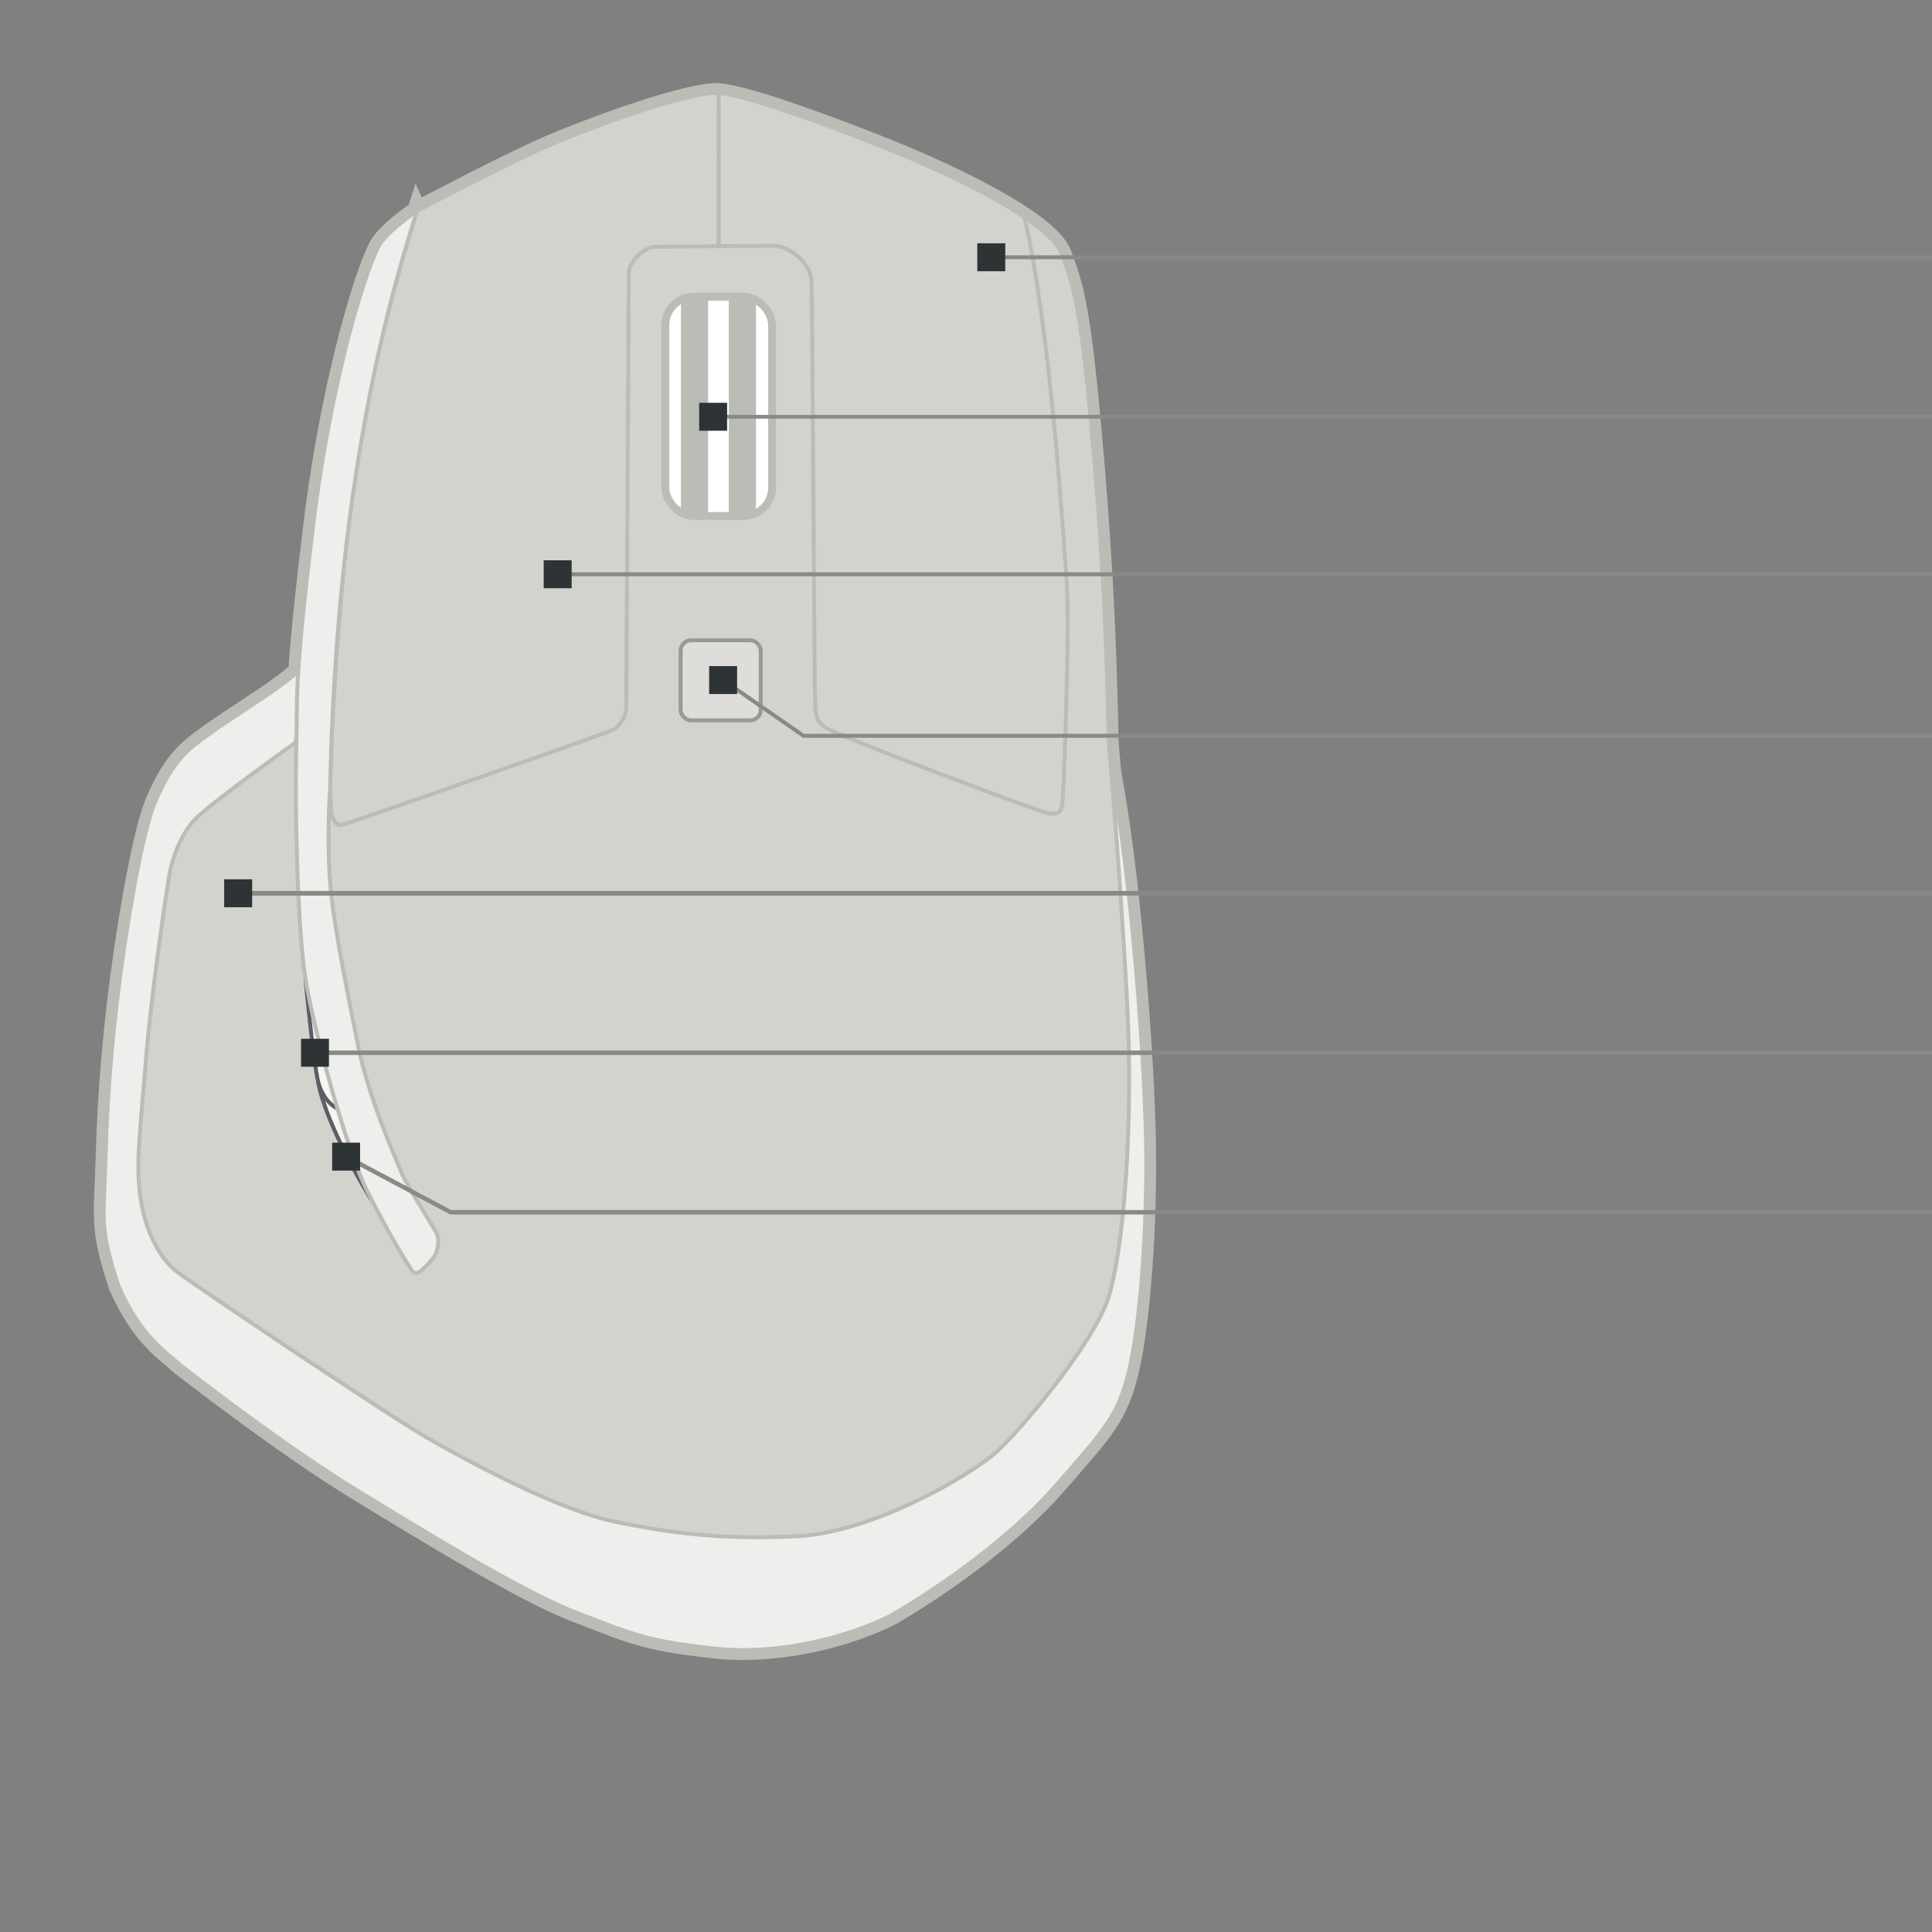 <?xml version="1.0" encoding="UTF-8" standalone="no"?>
<!-- Created with Inkscape (http://www.inkscape.org/) -->

<svg
   width="490"
   height="490"
   viewBox="0 0 129.646 129.646"
   version="1.1"
   id="svg8"
   sodipodi:docname="logitech-mx-master-2s.svg"
   inkscape:version="1.2.1 (9c6d41e410, 2022-07-14)"
   xmlns:inkscape="http://www.inkscape.org/namespaces/inkscape"
   xmlns:sodipodi="http://sodipodi.sourceforge.net/DTD/sodipodi-0.dtd"
   xmlns="http://www.w3.org/2000/svg"
   xmlns:svg="http://www.w3.org/2000/svg"
   xmlns:rdf="http://www.w3.org/1999/02/22-rdf-syntax-ns#"
   xmlns:cc="http://creativecommons.org/ns#"
   xmlns:dc="http://purl.org/dc/elements/1.1/">
  <rect x="0" y="0" width="129.646" height="129.646" fill="#808080" stroke="none"/>
  <defs
     id="defs2" />
  <sodipodi:namedview
     id="base"
     pagecolor="#ffffff"
     bordercolor="#666666"
     borderopacity="1.0"
     inkscape:pageopacity="0.0"
     inkscape:pageshadow="2"
     inkscape:zoom="1.979899"
     inkscape:cx="189.95565"
     inkscape:cy="227.78986"
     inkscape:document-units="px"
     inkscape:current-layer="Device"
     showgrid="false"
     inkscape:window-width="2560"
     inkscape:window-height="1376"
     inkscape:window-x="0"
     inkscape:window-y="27"
     inkscape:window-maximized="1"
     units="px"
     showguides="false"
     inkscape:snap-global="false"
     inkscape:showpageshadow="0"
     inkscape:pagecheckerboard="1"
     inkscape:deskcolor="#d1d1d1">
    <inkscape:grid
       type="xygrid"
       id="grid5521"
       spacingy="10.583"
       spacingx="264583.33"
       originy="5.292"
       originx="0" />
  </sodipodi:namedview>
  <g
     inkscape:groupmode="layer"
     id="Device"
     inkscape:label="Device"
     style="display:inline"
     transform="translate(0,-179.26)">
    <path
       style="opacity:1;fill:#eeeeec;fill-opacity:1;stroke:#babdb6;stroke-width:1.323;stroke-linecap:butt;stroke-linejoin:miter;stroke-miterlimit:4;stroke-dasharray:none;stroke-dashoffset:0;stroke-opacity:1"
       d="m 27.984,193.424 c 0,0 -1.701,1.116 -2.444,2.147 -0.743,1.031 -3.277,8.548 -4.561,19.225 -1.284,10.677 -0.997,10.93 -1.098,14.68 -0.101,3.75 0.062,12.124 0.635,15.588 0.573,3.464 2.724,11.324 4.133,14.143 1.41,2.819 2.977,5.381 3.096,5.432 0.118,0.051 0.177,0.11 0.405,-0.034 0.228,-0.144 1.047,-0.938 1.14,-1.318 0.093,-0.38 0.203,-0.786 0.042,-1.191 -0.16,-0.405 -2.053,-3.294 -2.407,-4.19 -0.355,-0.895 -2.179,-4.916 -2.906,-8.531 -0.726,-3.615 -1.52,-7.602 -1.774,-9.95 -0.253,-2.348 -0.186,-4.139 -0.186,-5.102 0,-0.963 0.093,-2.053 0.093,-2.053 0.283,-14.014 2.037,-27.085 5.831,-38.848 z"
       id="path834"
       inkscape:connector-curvature="0"
       sodipodi:nodetypes="csssccccccsssscc" />
    <path
       style="fill:#d3d3ce;fill-opacity:1;stroke:#babdb6;stroke-width:1.323;stroke-linecap:butt;stroke-linejoin:miter;stroke-opacity:1;stroke-dasharray:none"
       d="m 19.824,229.091 c 0,0 -5.772,4.118 -6.752,5.166 -0.98,1.047 -1.554,2.737 -1.723,3.784 -0.169,1.047 -1.183,7.67 -1.588,12.704 -0.405,5.034 -0.71,7.061 -0.237,9.427 0.473,2.365 1.453,3.683 2.264,4.359 0.811,0.676 14.528,9.9 17.299,11.454 2.771,1.554 8.447,4.629 12.265,5.406 3.818,0.777 7.332,1.216 12.265,0.946 4.933,-0.27 11.488,-4.054 13.244,-5.642 1.757,-1.588 6.453,-7.264 7.467,-10.204 1.014,-2.939 1.791,-11.555 1.284,-20.441 -0.507,-8.886 -1.081,-15.474 -1.183,-16.691 -0.101,-1.216 -0.034,-7.67 -0.946,-18.617 -0.912,-10.947 -1.385,-12.13 -2.23,-14.427 -0.845,-2.298 -7.94,-5.541 -11.352,-6.926 -3.412,-1.385 -9.694,-3.747 -11.672,-3.884 -1.978,-0.137 -9.039,2.431 -12.08,3.816 -3.041,1.385 -8.165,4.104 -8.165,4.104 -4.519,9.191 -6.028,22.896 -8.16,35.667 z"
       id="path832"
       inkscape:connector-curvature="0"
       sodipodi:nodetypes="cscssssssscccsscsscc" />
    <path
       style="fill:#eeeeec;fill-opacity:1;stroke:#babdb6;stroke-width:0.794;stroke-linecap:butt;stroke-linejoin:miter;stroke-opacity:1;stroke-dasharray:none"
       d="m 20.015,223.969 c 0,0 -0.794,0.726 -2.23,1.706 -1.436,0.98 -3.598,2.314 -4.933,3.396 -1.335,1.081 -2.027,2.399 -2.652,3.818 -0.625,1.419 -1.419,5.119 -2.145,10.035 -0.726,4.916 -1.115,9.545 -1.233,13.853 -0.118,4.308 -0.456,4.848 0.878,8.869 1.536,3.516 3.241,4.509 4.291,5.473 1.098,0.845 7.045,5.457 11.859,8.396 4.815,2.939 11.353,6.949 14.866,8.261 1.881,0.703 2.616,1.053 4.078,1.479 1.233,0.359 2.445,0.594 5.028,0.886 4.373,0.495 9.112,-0.733 12.079,-2.23 2.872,-1.656 7.839,-5 11.167,-8.802 3.328,-3.801 4.223,-4.747 4.967,-7.855 0.743,-3.108 1.25,-9.731 1.132,-15.491 -0.118,-5.761 -0.794,-13.802 -1.436,-18.887 -0.642,-5.085 -1.284,-7.771 -1.284,-7.771"
       id="path5225"
       inkscape:connector-curvature="0"
       sodipodi:nodetypes="csccsscccsssccsscc" />
    <path
       sodipodi:nodetypes="cscssscsc"
       inkscape:connector-curvature="0"
       id="button5"
       d="m 19.824,229.091 c 0,0 -5.772,4.118 -6.752,5.166 -0.98,1.047 -1.554,2.737 -1.723,3.784 -0.169,1.047 -1.183,7.67 -1.588,12.704 -0.405,5.034 -0.71,7.061 -0.237,9.427 0.473,2.365 1.453,3.683 2.264,4.359 0.811,0.676 13.38,9.325 16.15,10.879 0.347,-3.561 1.616,-7.982 -0.167,-10.683 -4.968,-7.528 -8.971,-20.154 -7.948,-35.635 z"
       style="fill:#d3d3ce;fill-opacity:1;stroke:none;stroke-width:0.265px;stroke-linecap:butt;stroke-linejoin:miter;stroke-opacity:1"
       inkscape:label="#path5657" />
    <path
       style="fill:#d3d3ce;fill-opacity:1;stroke:#babdb6;stroke-width:0.265;stroke-linecap:butt;stroke-linejoin:miter;stroke-opacity:1;stroke-dasharray:none"
       d="m 19.824,229.091 c 0,0 -5.772,4.118 -6.752,5.166 -0.98,1.047 -1.554,2.737 -1.723,3.784 -0.169,1.047 -1.183,7.67 -1.588,12.704 -0.405,5.034 -0.71,7.061 -0.237,9.427 0.473,2.365 1.453,3.683 2.264,4.359 0.811,0.676 14.528,9.9 17.299,11.454 2.771,1.554 8.447,4.629 12.265,5.406 3.818,0.777 7.332,1.216 12.265,0.946 4.933,-0.27 11.488,-4.054 13.244,-5.642 1.757,-1.588 6.453,-7.264 7.467,-10.204 1.014,-2.939 1.791,-11.555 1.284,-20.441 -0.507,-8.886 -1.081,-15.474 -1.183,-16.691 -0.101,-1.216 -0.034,-7.67 -0.946,-18.617 -0.912,-10.947 -1.385,-12.13 -2.23,-14.427 -0.845,-2.298 -7.94,-5.541 -11.352,-6.926 -3.412,-1.385 -9.694,-3.747 -11.672,-3.884 -1.978,-0.137 -9.039,2.431 -12.08,3.816 -3.041,1.385 -8.165,4.104 -8.165,4.104 -4.519,9.191 -6.028,22.896 -8.16,35.667 z"
       id="path78"
       inkscape:connector-curvature="0"
       sodipodi:nodetypes="cscssssssscccsscsscc" />
    <rect
       id="button6"
       width="5.375"
       height="5.375"
       x="45.673"
       y="222.225"
       style="opacity:1;vector-effect:none;fill:#deddda;fill-opacity:1;stroke:#9a9996;stroke-width:0.265px;stroke-linecap:butt;stroke-linejoin:miter;stroke-miterlimit:4;stroke-dasharray:none;stroke-dashoffset:0;stroke-opacity:1"
       rx="0.7"
       ry="0.7"
       inkscape:label="#rect5215" />
    <rect
       style="opacity:1;fill:#ffffff;fill-opacity:1;stroke:#babdb6;stroke-width:0.529;stroke-linecap:butt;stroke-linejoin:miter;stroke-miterlimit:4;stroke-dasharray:none;stroke-dashoffset:0;stroke-opacity:1"
       id="button2"
       width="7.167"
       height="14.717"
       x="44.645"
       y="199.17"
       rx="1.911"
       ry="1.911"
       inkscape:label="#rect5217" />
    <path
       id="button0"
       style="fill:#d3d3ce;fill-opacity:1;stroke:#babdb6;stroke-width:0.265px;stroke-linecap:butt;stroke-linejoin:miter;stroke-opacity:1"
       d="m 48.228,195.782 c -1.914,0.017 -3.917,0.038 -4.274,0.042 -0.718,0.008 -1.74,0.98 -1.757,1.74 -0.014,0.642 -0.161,28.453 -0.173,29.194 -0.012,0.741 -0.57,1.248 -0.756,1.417 -0.186,0.169 -17.479,6.192 -17.909,6.311 -0.43,0.119 -0.77,0.355 -1.051,-0.412 -0.351,-0.958 -0.072,-7.478 0.884,-18.181 0.956,-10.703 4.793,-22.47 4.793,-22.47 0,0 5.124,-2.718 8.165,-4.104 3.041,-1.385 10.102,-3.953 12.08,-3.815 z"
       inkscape:connector-curvature="0"
       sodipodi:nodetypes="cccccccscccc"
       inkscape:label="#path5627" />
    <path
       id="button1"
       style="fill:#d3d3ce;fill-opacity:1;stroke:#babdb6;stroke-width:0.265px;stroke-linecap:butt;stroke-linejoin:miter;stroke-opacity:1"
       d="m 48.229,185.504 v 10.198 m -0.019,0.079 c 1.709,-0.016 3.359,-0.029 3.734,-0.025 0.955,0.01 2.466,1.073 2.517,2.416 0.054,1.435 0.186,27.131 0.237,28.246 0.051,1.115 0.149,1.242 0.722,1.683 0.573,0.442 14.131,5.59 14.908,5.722 0.776,0.131 0.896,-0.143 0.968,-0.693 0.072,-0.549 0.515,-11.713 0.279,-14.923 -0.237,-3.21 -1.102,-16.965 -2.832,-24.37 -2.594,-1.777 -6.553,-3.521 -8.842,-4.45 -3.412,-1.385 -9.694,-3.747 -11.672,-3.884"
       inkscape:connector-curvature="0"
       sodipodi:nodetypes="cccccccsccccc"
       inkscape:label="#path5631" />
    <path
       style="opacity:1;vector-effect:none;fill:#f6f5f4;fill-opacity:1;stroke:#5e5c64;stroke-width:0.265px;stroke-linecap:butt;stroke-linejoin:miter;stroke-miterlimit:4;stroke-dasharray:none;stroke-dashoffset:0;stroke-opacity:1;font-variation-settings:normal;-inkscape-stroke:none;stop-color:#000000;stop-opacity:1"
       d="m 24.91,259.751 c 0,0 -2.978,-4.759 -3.566,-7.902 0.072,0.162 1.155,1.788 1.391,1.902"
       id="button3"
       inkscape:connector-curvature="0"
       sodipodi:nodetypes="ccc"
       inkscape:label="#path5636" />
    <path
       style="opacity:1;vector-effect:none;fill:#f6f5f4;fill-opacity:1;stroke:#5e5c64;stroke-width:0.265px;stroke-linecap:butt;stroke-linejoin:miter;stroke-miterlimit:4;stroke-dasharray:none;stroke-dashoffset:0;stroke-opacity:1"
       d="m 20.502,245.001 c 0,0 0.51,5.281 0.814,6.7 0.304,1.419 1.199,1.875 1.199,1.875"
       id="button4"
       inkscape:connector-curvature="0"
       sodipodi:nodetypes="ccc"
       inkscape:label="#path5634" />
    <path
       style="opacity:1;vector-effect:none;fill:#eeeeec;fill-opacity:1;stroke:#babdb6;stroke-width:0.265px;stroke-linecap:butt;stroke-linejoin:miter;stroke-miterlimit:4;stroke-dasharray:none;stroke-dashoffset:0;stroke-opacity:1"
       d="m 27.984,193.424 c 0,0 -1.701,1.116 -2.444,2.147 -0.743,1.031 -3.277,8.548 -4.561,19.225 -1.284,10.677 -0.997,10.93 -1.098,14.68 -0.101,3.75 0.062,12.124 0.635,15.588 0.573,3.464 2.724,11.324 4.133,14.143 1.41,2.819 2.977,5.381 3.096,5.432 0.118,0.051 0.177,0.11 0.405,-0.034 0.228,-0.144 1.047,-0.938 1.14,-1.318 0.093,-0.38 0.203,-0.786 0.042,-1.191 -0.16,-0.405 -2.053,-3.294 -2.407,-4.19 -0.355,-0.895 -2.179,-4.916 -2.906,-8.531 -0.726,-3.615 -1.52,-7.602 -1.774,-9.95 -0.253,-2.348 -0.186,-4.139 -0.186,-5.102 0,-0.963 0.093,-2.053 0.093,-2.053 0.283,-14.014 2.037,-27.085 5.831,-38.848 z"
       id="path5223"
       inkscape:connector-curvature="0"
       sodipodi:nodetypes="csssccccccsssscc" />
    <g
       id="g1137"
       transform="matrix(1.011,0,0,1.011,-3.758,3.251)"
       style="stroke-width:0.989">
      <rect
         y="193.854"
         x="48.916"
         height="14.313"
         width="1.804"
         id="rect1131"
         style="opacity:1;vector-effect:none;fill:#babdb6;fill-opacity:1;stroke:none;stroke-width:0.262px;stroke-linecap:butt;stroke-linejoin:miter;stroke-miterlimit:4;stroke-dasharray:none;stroke-dashoffset:0;stroke-opacity:1" />
      <rect
         style="opacity:1;vector-effect:none;fill:#babdb6;fill-opacity:1;stroke:none;stroke-width:0.262px;stroke-linecap:butt;stroke-linejoin:miter;stroke-miterlimit:4;stroke-dasharray:none;stroke-dashoffset:0;stroke-opacity:1"
         id="rect1133"
         width="1.804"
         height="14.313"
         x="52.091"
         y="193.854" />
    </g>
  </g>
  <g
     inkscape:groupmode="layer"
     id="Buttons"
     inkscape:label="Buttons"
     transform="translate(0,-179.26)">
    <g
       transform="matrix(0.268,0,0,0.268,2.065,182.988)"
       style="display:inline;stroke-width:0.989"
       id="button1-path"
       inkscape:label="#g131">
      <path
         sodipodi:nodetypes="cc"
         style="color:#000000;overflow:visible;opacity:1;vector-effect:none;fill:none;fill-opacity:1;stroke:#888a85;stroke-width:0.989;stroke-linecap:square;stroke-linejoin:miter;stroke-miterlimit:4;stroke-dasharray:none;stroke-dashoffset:0;stroke-opacity:1;marker:none;marker-start:none;marker-mid:none;marker-end:none;paint-order:normal"
         d="M 242.948,50.506 H 477"
         id="path958"
         inkscape:connector-curvature="0" />
      <rect
         style="color:#000000;overflow:visible;opacity:1;vector-effect:none;fill:#2e3436;fill-opacity:1;stroke:none;stroke-width:1.978;stroke-linecap:square;stroke-linejoin:miter;stroke-miterlimit:4;stroke-dasharray:none;stroke-dashoffset:0;stroke-opacity:1;marker:none;marker-start:none;marker-mid:none;marker-end:none;paint-order:normal"
         id="rect968"
         width="7"
         height="7"
         x="237"
         y="47.006" />
      <rect
         inkscape:label="#rect867"
         style="color:#000000;text-align:start;overflow:visible;vector-effect:none;fill:#888a85;fill-opacity:1;stroke:none;stroke-width:0.989;stroke-linecap:round"
         id="button1-leader"
         width="1"
         height="1"
         x="477"
         y="50.006" />
    </g>
    <g
       inkscape:label="#g131"
       id="button6-path"
       style="display:inline;stroke-width:0.989"
       transform="matrix(0.268,0,0,0.268,2.065,214.161)">
      <path
         inkscape:connector-curvature="0"
         id="path5469"
         d="M 173.326,40.025 193.478,54.006 H 477.6"
         style="color:#000000;overflow:visible;opacity:1;vector-effect:none;fill:none;fill-opacity:1;stroke:#888a85;stroke-width:0.989;stroke-linecap:square;stroke-linejoin:miter;stroke-miterlimit:4;stroke-dasharray:none;stroke-dashoffset:0;stroke-opacity:1;marker:none;marker-start:none;marker-mid:none;marker-end:none;paint-order:normal"
         sodipodi:nodetypes="ccc" />
      <rect
         y="36.559"
         x="169.857"
         height="7"
         width="7"
         id="rect5471"
         style="color:#000000;overflow:visible;opacity:1;vector-effect:none;fill:#2e3436;fill-opacity:1;stroke:none;stroke-width:1.978;stroke-linecap:square;stroke-linejoin:miter;stroke-miterlimit:4;stroke-dasharray:none;stroke-dashoffset:0;stroke-opacity:1;marker:none;marker-start:none;marker-mid:none;marker-end:none;paint-order:normal" />
      <rect
         y="53.506"
         x="477"
         height="1"
         width="1"
         id="button6-leader"
         style="color:#000000;text-align:start;overflow:visible;vector-effect:none;fill:#888a85;fill-opacity:1;stroke:none;stroke-width:0.989;stroke-linecap:round"
         inkscape:label="#rect867" />
    </g>
    <g
       transform="matrix(0.268,0,0,0.268,2.065,204.261)"
       style="display:inline;stroke-width:0.989"
       id="button0-path"
       inkscape:label="#g131">
      <path
         sodipodi:nodetypes="cc"
         style="color:#000000;overflow:visible;opacity:1;vector-effect:none;fill:none;fill-opacity:1;stroke:#888a85;stroke-width:0.989;stroke-linecap:square;stroke-linejoin:miter;stroke-miterlimit:4;stroke-dasharray:none;stroke-dashoffset:0;stroke-opacity:1;marker:none;marker-start:none;marker-mid:none;marker-end:none;paint-order:normal"
         d="M 132.233,50.506 H 477"
         id="path5477"
         inkscape:connector-curvature="0" />
      <rect
         style="color:#000000;overflow:visible;opacity:1;vector-effect:none;fill:#2e3436;fill-opacity:1;stroke:none;stroke-width:1.978;stroke-linecap:square;stroke-linejoin:miter;stroke-miterlimit:4;stroke-dasharray:none;stroke-dashoffset:0;stroke-opacity:1;marker:none;marker-start:none;marker-mid:none;marker-end:none;paint-order:normal"
         id="rect5479"
         width="7"
         height="7"
         x="128.429"
         y="47.006" />
      <rect
         inkscape:label="#rect867"
         style="color:#000000;text-align:start;overflow:visible;vector-effect:none;fill:#888a85;fill-opacity:1;stroke:none;stroke-width:0.989;stroke-linecap:round"
         id="button0-leader"
         width="1"
         height="1"
         x="477"
         y="50.006" />
    </g>
    <g
       inkscape:label="#g131"
       id="button2-path"
       style="display:inline;stroke-width:0.989"
       transform="matrix(0.268,0,0,0.268,2.065,193.691)">
      <path
         inkscape:connector-curvature="0"
         id="path5485"
         d="M 168.431,50.506 H 477"
         style="color:#000000;overflow:visible;opacity:1;vector-effect:none;fill:none;fill-opacity:1;stroke:#888a85;stroke-width:0.935;stroke-linecap:square;stroke-linejoin:miter;stroke-miterlimit:4;stroke-dasharray:none;stroke-dashoffset:0;stroke-opacity:1;marker:none;marker-start:none;marker-mid:none;marker-end:none;paint-order:normal"
         sodipodi:nodetypes="cc" />
      <rect
         y="47.006"
         x="167.357"
         height="7"
         width="7"
         id="rect5487"
         style="color:#000000;overflow:visible;opacity:1;vector-effect:none;fill:#2e3436;fill-opacity:1;stroke:none;stroke-width:1.978;stroke-linecap:square;stroke-linejoin:miter;stroke-miterlimit:4;stroke-dasharray:none;stroke-dashoffset:0;stroke-opacity:1;marker:none;marker-start:none;marker-mid:none;marker-end:none;paint-order:normal" />
      <rect
         y="50.006"
         x="477"
         height="1"
         width="1"
         id="button2-leader"
         style="color:#000000;text-align:start;overflow:visible;vector-effect:none;fill:#888a85;fill-opacity:1;stroke:none;stroke-width:0.989;stroke-linecap:round"
         inkscape:label="#rect867" />
    </g>
    <g
       transform="matrix(0.268,0,0,0.268,2.065,225.667)"
       style="display:inline;stroke-width:0.989"
       id="button5-path"
       inkscape:label="#g131">
      <path
         sodipodi:nodetypes="cc"
         style="color:#000000;overflow:visible;opacity:1;vector-effect:none;fill:none;fill-opacity:1;stroke:#888a85;stroke-width:1.165;stroke-linecap:square;stroke-linejoin:miter;stroke-miterlimit:4;stroke-dasharray:none;stroke-dashoffset:0;stroke-opacity:1;marker:none;marker-start:none;marker-mid:none;marker-end:none;paint-order:normal"
         d="M 55.284,50.506 H 477"
         id="path5493"
         inkscape:connector-curvature="0" />
      <rect
         style="color:#000000;overflow:visible;opacity:1;vector-effect:none;fill:#2e3436;fill-opacity:1;stroke:none;stroke-width:1.978;stroke-linecap:square;stroke-linejoin:miter;stroke-miterlimit:4;stroke-dasharray:none;stroke-dashoffset:0;stroke-opacity:1;marker:none;marker-start:none;marker-mid:none;marker-end:none;paint-order:normal"
         id="rect5495"
         width="7"
         height="7"
         x="48.429"
         y="47.006" />
      <rect
         inkscape:label="#rect867"
         style="color:#000000;text-align:start;overflow:visible;vector-effect:none;fill:#888a85;fill-opacity:1;stroke:none;stroke-width:0.989;stroke-linecap:round"
         id="button5-leader"
         width="1"
         height="1"
         x="477"
         y="50.006" />
    </g>
    <g
       inkscape:label="#g131"
       id="button4-path"
       style="display:inline;stroke-width:0.989"
       transform="matrix(0.268,0,0,0.268,2.065,236.37)">
      <path
         inkscape:connector-curvature="0"
         id="path5503"
         d="M 69.46,50.506 H 477"
         style="color:#000000;overflow:visible;opacity:1;vector-effect:none;fill:none;fill-opacity:1;stroke:#888a85;stroke-width:1.125;stroke-linecap:square;stroke-linejoin:miter;stroke-miterlimit:4;stroke-dasharray:none;stroke-dashoffset:0;stroke-opacity:1;marker:none;marker-start:none;marker-mid:none;marker-end:none;paint-order:normal"
         sodipodi:nodetypes="cc" />
      <rect
         y="47.006"
         x="67.666"
         height="7"
         width="7"
         id="rect5505"
         style="color:#000000;overflow:visible;opacity:1;vector-effect:none;fill:#2e3436;fill-opacity:1;stroke:none;stroke-width:1.978;stroke-linecap:square;stroke-linejoin:miter;stroke-miterlimit:4;stroke-dasharray:none;stroke-dashoffset:0;stroke-opacity:1;marker:none;marker-start:none;marker-mid:none;marker-end:none;paint-order:normal" />
      <rect
         y="50.006"
         x="477"
         height="1"
         width="1"
         id="button4-leader"
         style="color:#000000;text-align:start;overflow:visible;vector-effect:none;fill:#888a85;fill-opacity:1;stroke:none;stroke-width:0.989;stroke-linecap:round"
         inkscape:label="#rect867" />
    </g>
    <g
       transform="matrix(0.268,0,0,0.268,2.065,247.073)"
       style="display:inline;stroke-width:0.989"
       id="button3-path"
       inkscape:label="#g131">
      <path
         sodipodi:nodetypes="ccc"
         style="color:#000000;overflow:visible;opacity:1;vector-effect:none;fill:none;fill-opacity:1;stroke:#888a85;stroke-width:1.108;stroke-linecap:square;stroke-linejoin:miter;stroke-miterlimit:4;stroke-dasharray:none;stroke-dashoffset:0;stroke-opacity:1;marker:none;marker-start:none;marker-mid:none;marker-end:none;paint-order:normal"
         d="M 78.818,36.488 105.143,50.506 H 477"
         id="path5513"
         inkscape:connector-curvature="0" />
      <rect
         style="color:#000000;overflow:visible;opacity:1;vector-effect:none;fill:#2e3436;fill-opacity:1;stroke:none;stroke-width:1.978;stroke-linecap:square;stroke-linejoin:miter;stroke-miterlimit:4;stroke-dasharray:none;stroke-dashoffset:0;stroke-opacity:1;marker:none;marker-start:none;marker-mid:none;marker-end:none;paint-order:normal"
         id="rect5515"
         width="7"
         height="7"
         x="75.454"
         y="33.076" />
      <rect
         inkscape:label="#rect867"
         style="color:#000000;text-align:start;overflow:visible;vector-effect:none;fill:#888a85;fill-opacity:1;stroke:none;stroke-width:0.989;stroke-linecap:round"
         id="button3-leader"
         width="1"
         height="1"
         x="477"
         y="50.006" />
    </g>
  </g>
  <g
     inkscape:groupmode="layer"
     id="LEDs"
     inkscape:label="LEDs"
     transform="translate(0,-14.552)" />
</svg>
